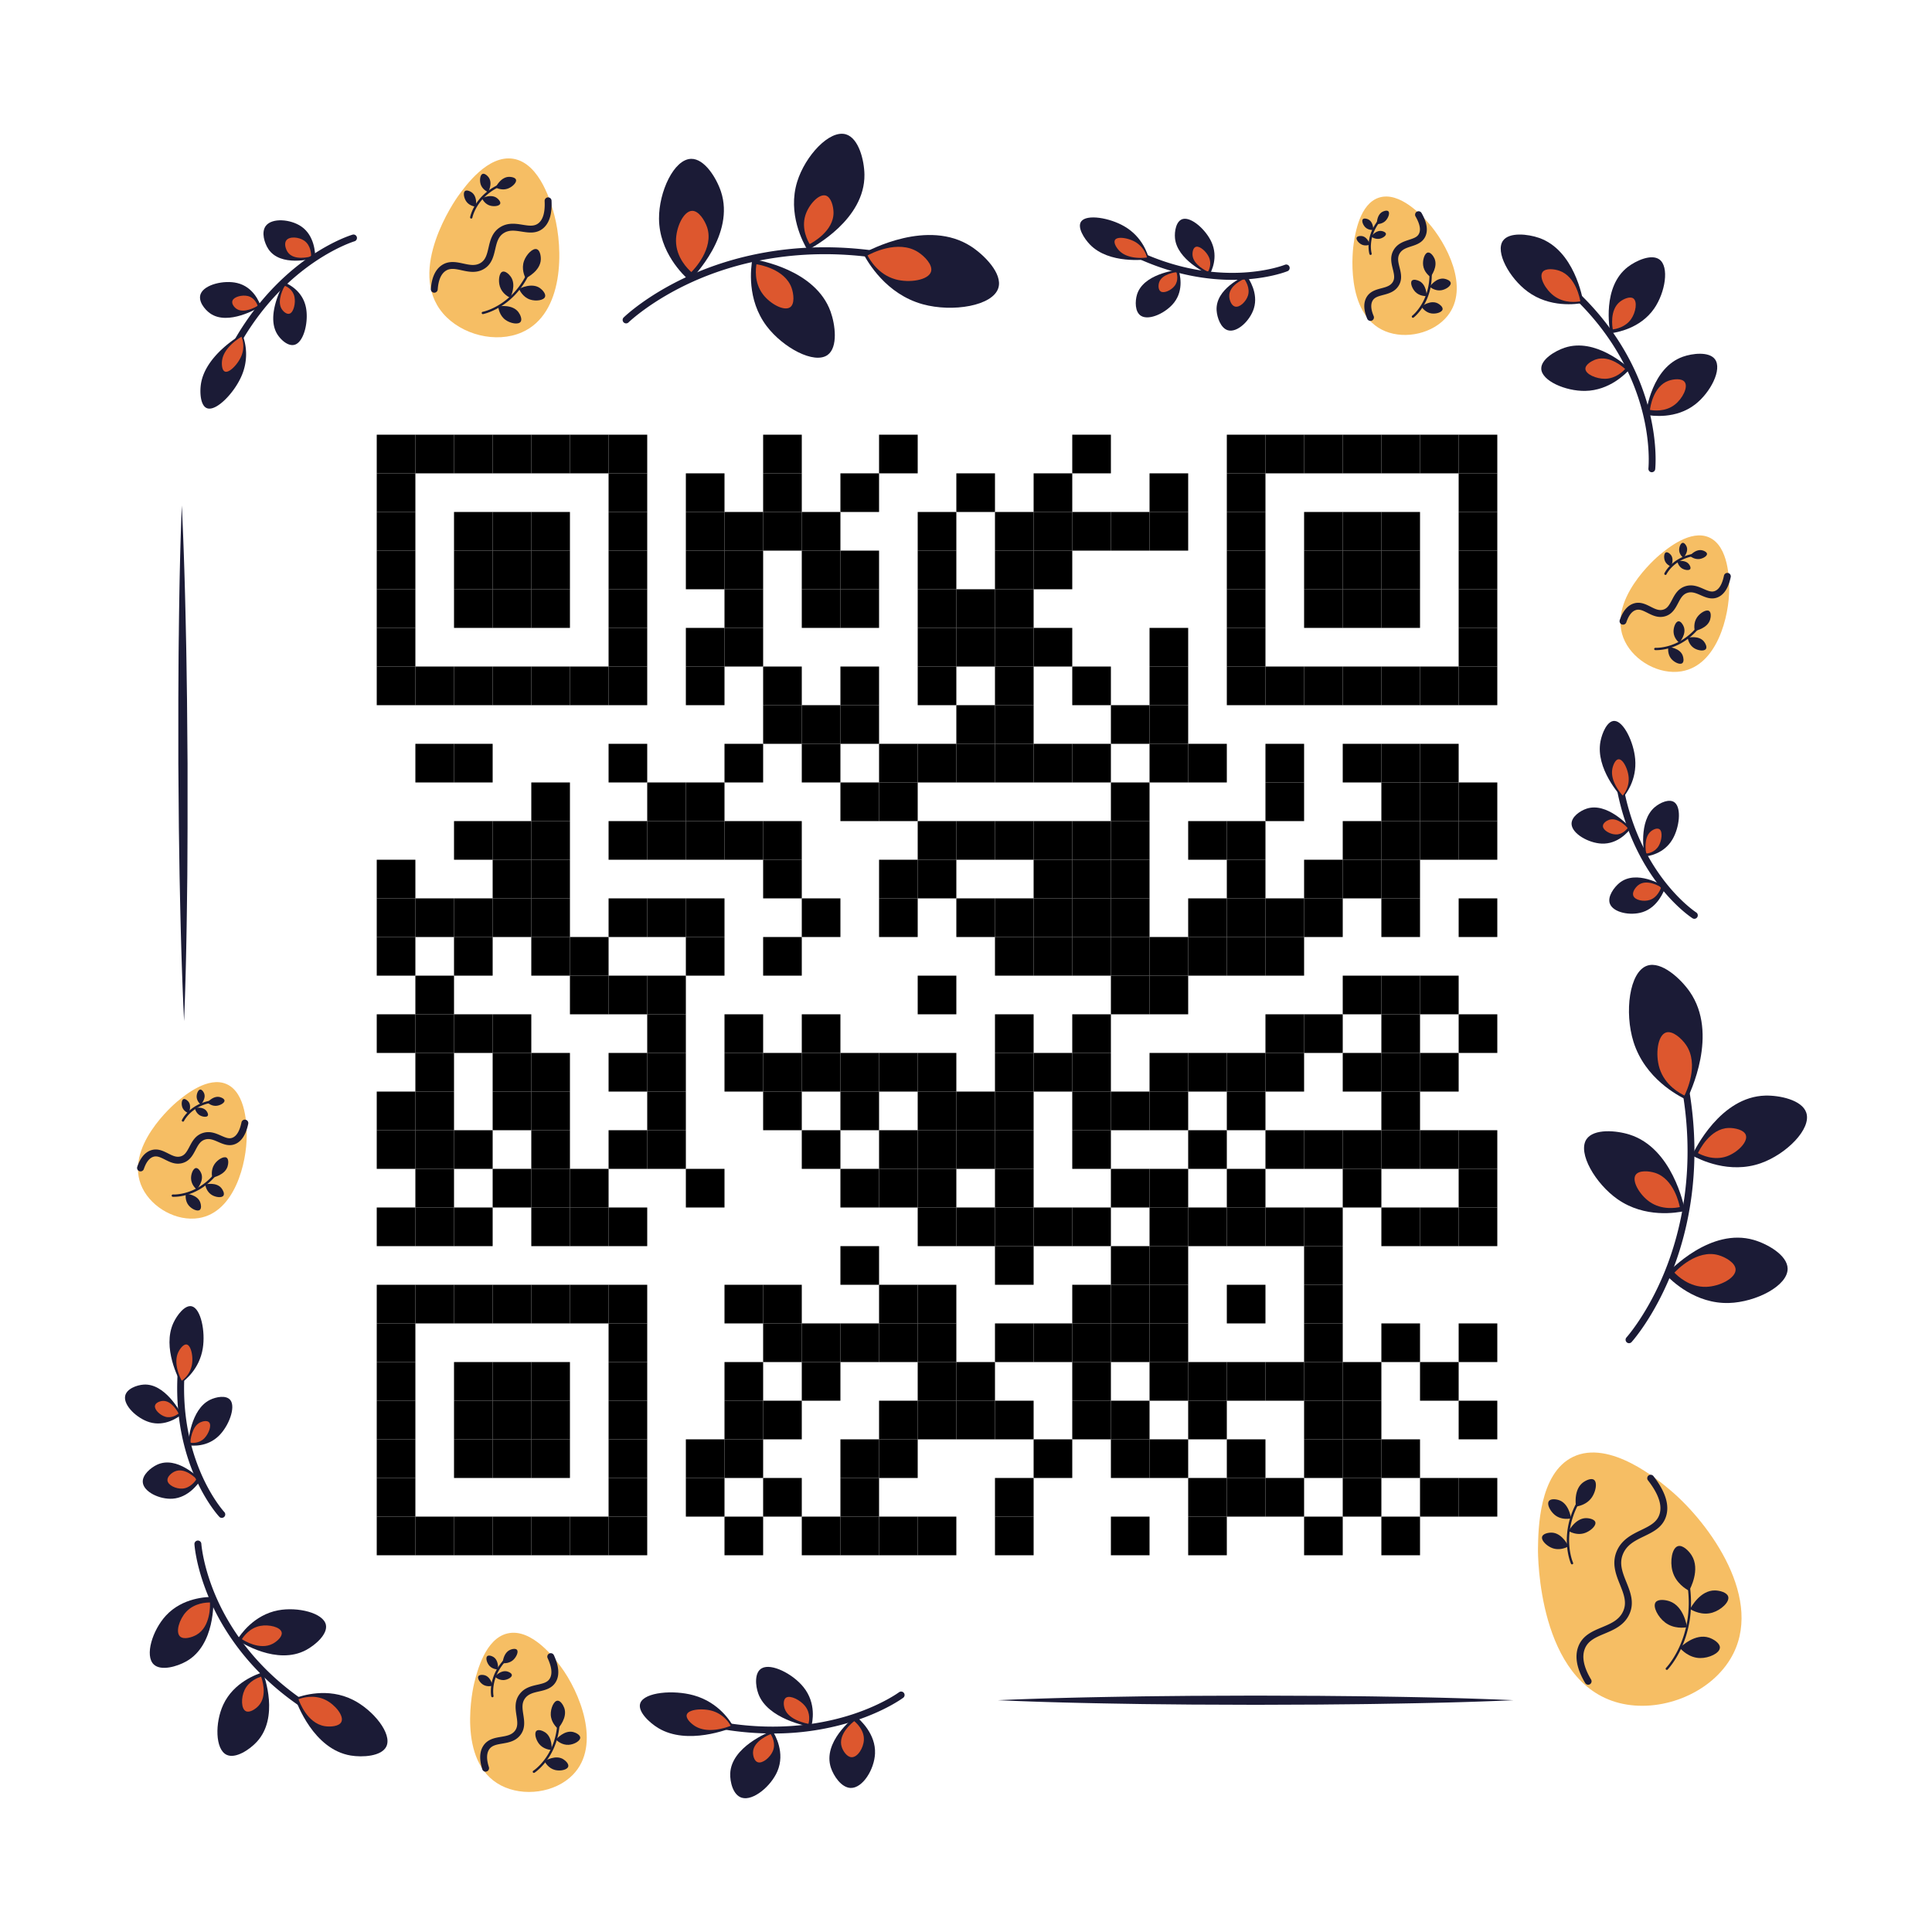 <svg viewBox="0 0 300 300" xmlns="http://www.w3.org/2000/svg" xmlns:xlink="http://www.w3.org/1999/xlink" style="width: 100%; height: 100%; background-color: rgb(255, 255, 255);"><svg xmlns="http://www.w3.org/2000/svg" viewBox="0 0 2000 2000" width="300" height="300" fill="none"><g transform=""><defs><style>.clse4-1{fill:#1b1b36}.clse4-2{fill:#dd572e}.clse4-3{fill:#f6be64}</style></defs><path class="clse4-1" d="M1749.16 1026.54c30.29 43.49.21 105.37-3.13 112-9.16-4.41-43-22-55-59.9-9.62-30.52-4.45-72.72 14.17-79 14.64-4.89 34.47 13.28 43.96 26.9ZM1687 1174.55c44 14 56.13 72.75 57.35 79.11-8.68 1.82-41.45 7.62-69.83-12.22-22.87-16-41.72-47.92-32.18-62.14 7.53-11.15 30.9-9.13 44.66-4.75Z"/><path class="clse4-2" d="M1713.23 1214.11c19.75 6.27 25.17 32.62 25.71 35.46-3.89.82-18.58 3.42-31.3-5.47-10.25-7.17-18.7-21.48-14.42-27.86 3.35-5 13.83-4.09 20.01-2.13Z"/><path class="clse4-1" d="M1827.49 1134.16c-46.47 1.15-73.08 56-75.87 61.94 8 4.31 38.48 19.54 71.15 8.05 26.34-9.27 52.78-35.51 47.06-52.38-4.48-13.23-27.78-17.97-42.34-17.61Z"/><path class="clse4-2" d="M1789.54 1167.67c-19.49.48-30.65 23.48-31.82 26 3.36 1.8 16.14 8.19 29.84 3.37 11-3.88 22.13-14.89 19.74-22-1.88-5.53-11.65-7.52-17.76-7.37Z"/><path class="clse4-1" d="M1815.54 1283.59c-44.63-13-86.63 31.16-91.09 36 6.31 6.54 30.74 30.3 65.36 29.26 27.91-.83 61.06-17.81 60.73-35.63-.26-13.97-21.02-25.56-35-29.63Z"/><path class="clse4-2" d="M1779.11 1299.37c-22.42-6.54-43.52 15.65-45.76 18.08 3.17 3.28 15.44 15.22 32.83 14.69 14-.41 30.67-8.94 30.51-17.89-.13-7.02-10.56-12.84-17.58-14.88Z"/><path class="clse4-1" d="M1686.4 1390.48a3.58 3.58 0 0 1-2.65-6c.21-.23 21.91-24.51 39.69-68.45 16.39-40.52 32.71-106.54 17.39-191a3.57 3.57 0 0 1 7-1.27c15.66 86.31-1.1 153.83-17.92 195.27-18.27 45-40 69.25-40.89 70.26a3.58 3.58 0 0 1-2.62 1.19Z"/><path class="clse4-2" d="M1745.23 1081.49c14.23 20.43.1 49.49-1.47 52.6-4.3-2.06-20.2-10.34-25.81-28.13-4.52-14.34-2.09-34.16 6.65-37.1 6.86-2.31 16.18 6.23 20.63 12.63Z"/><path class="clse4-1" d="M363.09 1817.32c-38.63-6.41-55.84-54.25-57.62-59.43 7-2.57 33.84-11.39 60 1.83 21.11 10.66 40.77 35.16 34.47 48.25-4.94 10.25-24.74 11.36-36.85 9.35ZM316.85 1708.1c-30.12 16.1-67.45-7.83-71.43-10.47 3.51-5.53 17.35-25.86 42.48-30.63 20.26-3.85 46.87 2.65 49.47 15 2.04 9.74-11.09 21.06-20.52 26.1Z"/><path class="clse4-2" d="M282.41 1701.55c-13.51 7.22-30.24-3.51-32-4.69 1.57-2.48 7.77-11.59 19-13.73 9.08-1.73 21 1.18 22.18 6.74.93 4.35-4.95 9.42-9.18 11.68Z"/><path class="clse4-1" d="M265.76 1803.24c23.37-25.17 8.09-67.54 6.37-72.09-6.4 2-30.19 10.28-41 33.49-8.69 18.71-8.45 46.23 3.43 51.91 9.35 4.45 23.87-5.42 31.2-13.31Z"/><path class="clse4-2" d="M267.61 1765.88c9.8-10.56 3.39-28.33 2.67-30.23-2.68.84-12.66 4.31-17.18 14-3.64 7.85-3.54 19.39 1.44 21.77 3.91 1.91 10-2.23 13.07-5.54Z"/><path class="clse4-1" d="M192.88 1719.83c29.91-16.9 28.2-61.9 28-66.75-6.71 0-31.89.63-49.2 19.47-13.95 15.2-22.07 41.49-12.48 50.51 7.47 7.07 24.31 2.07 33.68-3.23Z"/><path class="clse4-2" d="M203.33 1692.42c15-8.49 14.16-31.1 14-33.53-3.37 0-16 .31-24.71 9.78-7 7.63-11.09 20.84-6.27 25.37 3.81 3.55 12.27 1.04 16.98-1.62Z"/><path class="clse4-1" d="M313.81 1767.86a3.53 3.53 0 0 1-2-.61c-53.92-36.37-81.09-80.23-94.38-110.62-14.46-33-16.09-57.18-16.15-58.19a3.58 3.58 0 0 1 7.14-.45c0 .24 1.66 24.14 15.69 56.08 12.93 29.43 39.33 71.93 91.7 107.26a3.57 3.57 0 0 1-2 6.53Z"/><path class="clse4-2" d="M336.06 1786.9c-18.15-3-26.24-25.48-27.07-27.92 3.31-1.21 15.89-5.35 28.19.86 9.92 5 19.15 16.52 16.2 22.66-2.32 4.82-11.64 5.34-17.32 4.4Z"/><path class="clse4-1" d="M1005.1 255c-44.5-28.64-105.08 3.74-111.56 7.32 4.74 9 23.58 42.16 61.78 52.67 30.79 8.47 72.68 1.73 78.23-17.12C1037.9 283.1 1019 264 1005.1 255ZM859.83 322.61c-15.58-43.5-74.63-53.38-81-54.35-1.49 8.73-6.06 41.7 14.78 69.32 16.81 22.26 49.34 39.9 63.17 29.83 10.83-7.9 7.94-31.18 3.05-44.8Z"/><path class="clse4-2" d="M819.41 297.91c-7-19.5-33.46-23.93-36.32-24.36-.67 3.91-2.71 18.69 6.63 31.07 7.53 10 22.12 17.89 28.32 13.37 4.85-3.54 3.56-13.99 1.37-20.08Z"/><path class="clse4-1" d="M894.87 180.74c.59 46.48-53.1 75.13-58.93 78.14-4.6-7.83-20.92-37.73-10.68-70.81 8.25-26.66 33.43-54.06 50.47-49 13.35 4 18.95 27.1 19.14 41.67Z"/><path class="clse4-2" d="M862.87 219.92c.25 19.49-22.27 31.5-24.71 32.76-1.93-3.28-8.78-15.82-4.48-29.69 3.46-11.18 14-22.67 21.16-20.54 5.6 1.67 7.95 11.36 8.03 17.47Z"/><path class="clse4-1" d="M746.32 198.27c14.68 44.12-27.85 87.73-32.49 92.38-6.75-6.06-31.36-29.59-31.62-64.22-.21-27.92 15.49-61.68 33.26-62 13.93-.29 26.26 20.02 30.85 33.84Z"/><path class="clse4-2" d="M732 235.27c7.35 22.16-14 44.07-16.32 46.4-3.4-3-15.76-14.86-15.89-32.25-.1-14 7.78-31 16.71-31.16 6.95-.13 13.14 10.07 15.5 17.01Z"/><path class="clse4-1" d="M648.12 334.77a3.58 3.58 0 0 1-2.5-6.13c1-.95 24.33-23.56 68.53-43.5 40.7-18.36 107.4-37.63 194.06-25.21a3.57 3.57 0 1 1-1 7.07c-84.79-12.15-150 6.63-189.79 24.52-43.15 19.41-66.55 42-66.78 42.23a3.58 3.58 0 0 1-2.52 1.02Z"/><path class="clse4-2" d="M950.46 261c-20.91-13.45-49.36 1.76-52.4 3.44 2.22 4.22 11.07 19.8 29 24.74 14.47 4 34.14.81 36.75-8 2.05-7-6.81-16-13.35-20.18Z"/><path class="clse4-1" d="M1593.22 246.26c36.39 12.69 45.08 62 45.94 67.3-7.27 1.31-34.73 5.38-57.92-11.83-18.69-13.87-33.65-40.93-25.36-52.56 6.5-9.12 25.94-6.88 37.34-2.91ZM1619.78 359.94c31.91-10.56 64.1 18.9 67.53 22.12-4.33 4.77-21.16 22.17-46.33 22.6-20.3.34-45-10.42-45.47-22.87-.35-9.79 14.28-18.54 24.27-21.85Z"/><path class="clse4-2" d="M1652.09 372.06c14.3-4.73 28.73 8.47 30.27 9.92-1.94 2.14-9.48 9.94-20.77 10.13-9.1.15-20.18-4.67-20.38-10.26-.16-4.37 6.4-8.3 10.88-9.79Z"/><path class="clse4-1" d="M1685.27 276.22c-26.89 20.51-19.16 64.16-18.26 68.85 6.55-.87 31-4.91 45.34-25.61 11.56-16.7 15.93-43.43 5.36-50.93-8.28-5.88-24.02 1.27-32.44 7.69Z"/><path class="clse4-2" d="M1677.21 312.15c-11.27 8.6-8 26.91-7.65 28.87 2.74-.36 13-2.06 19-10.74 4.85-7 6.68-18.21 2.25-21.35-3.46-2.47-10.06.53-13.6 3.22Z"/><path class="clse4-1" d="M1742 369.32c-31.83 11.39-37.72 55.32-38.29 60.07 6.51 1.16 31 4.73 51-10.65 16.08-12.4 28.36-36.55 20.57-46.9-6.15-8.11-23.28-6.08-33.28-2.52Z"/><path class="clse4-2" d="M1727.26 394.16c-16 5.72-19 27.79-19.23 30.18 3.26.58 15.58 2.37 25.6-5.36 8.08-6.22 14.25-18.35 10.33-23.55-3.07-4.08-11.69-3.06-16.7-1.27Z"/><path class="clse4-1" d="M1710 488.85h-.39a3.57 3.57 0 0 1-3.16-3.94c0-.34 2.4-23.77-5.84-57-7.6-30.7-26.09-76.33-71-119.35a3.58 3.58 0 1 1 4.95-5.16c46.22 44.32 65.23 91.42 73 123.13 8.48 34.47 6 58.17 5.91 59.17a3.58 3.58 0 0 1-3.47 3.15Z"/><path class="clse4-2" d="M1614.35 280.3c17.09 6 21.17 29.11 21.58 31.61-3.42.62-16.32 2.53-27.21-5.56-8.78-6.51-15.8-19.22-11.91-24.69 3.05-4.28 12.19-3.23 17.54-1.36Z"/><path class="clse4-1" d="M1656.78 767.62c-5.19 27.86 20.13 55.63 22.89 58.58 3.24-3.81 15-18.61 13.06-40.53-1.56-17.67-12-39.1-21.49-39.38-7.46-.22-12.83 12.59-14.46 21.33ZM1712.93 835.62c-17 14.53-11.12 47.51-10.44 51.06 4.22-.45 20-2.71 28.85-17.79 7.15-12.15 9.45-32.06 2.46-38-5.49-4.68-15.54.18-20.87 4.73Z"/><path class="clse4-2" d="M1708.82 860.75c-7.62 6.52-5 21.3-4.68 22.89 1.89-.2 8.95-1.22 12.93-8 3.21-5.45 4.24-14.38 1.1-17-2.46-2.11-6.96.07-9.35 2.11Z"/><path class="clse4-1" d="M1642.43 837.13c21-7 43.4 17.66 45.78 20.35-2.74 3.58-13.44 16.57-30.24 15.81-13.55-.61-30.4-10.16-31.08-20-.53-7.7 8.96-13.99 15.54-16.16Z"/><path class="clse4-2" d="M1665.82 848.64c8.8-2.91 18.19 7.41 19.19 8.54-1.15 1.5-5.63 7-12.68 6.63-5.68-.26-12.74-4.26-13-8.39-.25-3.23 3.73-5.86 6.49-6.78Z"/><path class="clse4-1" d="M1676.44 914c17.44-14.12 44.68 2.37 47.6 4.2-1.56 4.47-7.92 21-23.59 26-12.63 4.1-30.69.52-34-8.93-2.53-7.33 4.55-16.82 9.99-21.27Z"/><path class="clse4-2" d="M1695.74 916.44c8.77-7.09 22.45 1.19 23.92 2.1-.79 2.25-4 10.54-11.85 13.09-6.35 2.06-15.42.26-17.07-4.48-1.28-3.73 2.26-8.49 5-10.71Z"/><path class="clse4-1" d="M1754 951.14a3.54 3.54 0 0 1-1.92-.56c-.61-.39-15.17-9.78-32.11-30.75-15.56-19.24-36.12-52.33-45.73-100.66a3.57 3.57 0 1 1 7-1.4c17.83 89.65 74.1 126.42 74.67 126.78a3.58 3.58 0 0 1-1.92 6.59Z"/><path class="clse4-2" d="M1669.08 796c-2.44 13.09 9.45 26.13 10.75 27.52a26.11 26.11 0 0 0 6.13-19c-.73-8.3-5.62-18.36-10.09-18.49-3.5-.18-6.03 5.84-6.79 9.97Z"/><path class="clse4-1" d="M179.5 1369.47c-11.86 25.74 5.88 58.86 7.84 62.4 4.08-2.9 19.09-14.37 22.59-36.09 2.82-17.52-2-40.84-11.18-43.44-7.18-2.04-15.53 9.06-19.25 17.13ZM217.28 1449.16c-20 9.92-22.42 43.33-22.64 46.94 4.21.6 20 2.27 32.34-10.18 9.91-10 17-28.77 11.69-36.26-4.17-5.86-15.11-3.61-21.39-.5Z"/><path class="clse4-2" d="M207.14 1472.51c-9 4.45-10.06 19.43-10.15 21 1.88.27 9 1 14.49-4.57 4.45-4.49 7.63-12.89 5.24-16.25-1.87-2.58-6.72-1.57-9.58-.18Z"/><path class="clse4-1" d="M148.56 1433.34c22-1.59 37.74 27.76 39.4 31-3.54 2.8-17.1 12.77-33.2 7.92-13-3.91-27-17.3-25.23-27 1.37-7.65 12.12-11.42 19.03-11.92Z"/><path class="clse4-2" d="M168.41 1450.24c9.24-.67 15.83 11.64 16.52 13-1.48 1.17-7.17 5.35-13.92 3.32-5.44-1.64-11.31-7.26-10.58-11.33.57-3.23 5.08-4.78 7.98-4.99Z"/><path class="clse4-1" d="M162.69 1516.23c20.37-9.41 42.74 13.25 45.12 15.73-2.61 4-12.82 18.4-29.25 19.49-13.25.87-29.89-7-30.75-17-.67-7.8 8.49-15.27 14.88-18.22Z"/><path class="clse4-2" d="M180.81 1523.3c10.24-4.73 21.48 6.65 22.67 7.9-1.31 2-6.44 9.24-14.69 9.79-6.66.44-15-3.53-15.45-8.54-.34-3.92 4.27-7.67 7.47-9.15Z"/><path class="clse4-1" d="M229.63 1571.32a3.55 3.55 0 0 1-2.6-1.13c-.5-.52-12.31-13.2-23.6-37.67-10.36-22.47-22.19-59.59-19.67-108.81a3.57 3.57 0 0 1 7.14.37c-4.68 91.28 40.87 140.72 41.33 141.21a3.58 3.58 0 0 1-2.6 6Z"/><path class="clse4-2" d="M184.48 1400c-5.57 12.09 2.76 27.65 3.68 29.31a26.11 26.11 0 0 0 10.61-17c1.32-8.23-1-19.18-5.25-20.41-3.37-.9-7.3 4.28-9.04 8.1Z"/><path class="clse4-1" d="M681.41 1788.87c30.13 18.2 73.45.9 78.09-1-3-5.43-15.09-25.55-41.4-32.88-21.22-5.9-50.67-3.17-55.15 7.78-3.52 8.55 9.05 20.4 18.46 26.1ZM785 1753.3c9.47 26.11 50.36 33.68 54.78 34.44 1.32-5.1 5.57-24.41-8.07-41.3-11-13.62-33.14-25-43.12-19.46-7.85 4.34-6.59 18.15-3.59 26.32Z"/><path class="clse4-2" d="M812.38 1769.06c4.25 11.7 22.58 15.1 24.56 15.44.59-2.29 2.5-10.94-3.62-18.52-4.93-6.1-14.86-11.2-19.33-8.72-3.5 1.94-2.94 8.13-1.61 11.8Z"/><path class="clse4-1" d="M755.93 1835.9c1.09-27.42 39.49-42.72 43.65-44.32 3 4.75 13.38 22.86 5.16 42.06-6.62 15.48-25.08 30.88-36.8 27.38-9.19-2.74-12.35-16.53-12.01-25.12Z"/><path class="clse4-2" d="M779.53 1813.75c.46-11.5 16.56-17.91 18.3-18.58 1.24 2 5.61 9.58 2.17 17.63-2.78 6.49-10.52 13-15.44 11.49-3.85-1.15-5.17-6.93-5.03-10.54Z"/><path class="clse4-1" d="M860.16 1830c-8.79-26.44 22.27-50.9 25.66-53.49 4.52 3.77 20.93 18.37 20 38.79-.76 16.47-12.81 35.91-25.22 35.58-9.74-.3-17.69-12.63-20.44-20.88Z"/><path class="clse4-2" d="M871.39 1808.58c-4.41-13.29 11.19-25.57 12.89-26.88 2.27 1.9 10.51 9.23 10 19.49-.38 8.27-6.43 18-12.67 17.87-4.85-.13-8.84-6.32-10.22-10.48Z"/><path class="clse4-1" d="M799.81 1794.5a312.81 312.81 0 0 1-50.74-4.22 3.57 3.57 0 1 1 1.17-7c58.59 9.64 104.56.55 132.81-8.78 30.63-10.11 47.63-22.68 47.8-22.8a3.58 3.58 0 0 1 4.29 5.72c-.72.53-17.88 13.27-49.51 23.76a273.08 273.08 0 0 1-85.82 13.32Z"/><path class="clse4-2" d="M719.74 1787c14.15 8.55 34.5.42 36.67-.48A32.38 32.38 0 0 0 737 1771c-10-2.78-23.8-1.49-25.91 3.65-1.68 4.07 4.21 9.63 8.65 12.35Z"/><path class="clse4-1" d="M1128.4 253.27c19.8 20.28 57.08 15.57 61.08 15-1.25-4.85-6.59-23-25.62-34-15.34-8.9-38.86-12.73-44.57-5.1-4.47 5.97 2.91 17.74 9.11 24.1ZM1216.34 246.5c2.09 22.27 32.44 36.45 35.73 37.94 2.06-3.71 9.29-17.9 2.07-33.83-5.83-12.85-20.78-26.19-29.68-23.9-6.97 1.8-8.78 12.82-8.12 19.79Z"/><path class="clse4-2" d="M1234.52 264.34c.94 10 14.54 16.33 16 17 .93-1.66 4.17-8 .93-15.17-2.61-5.75-9.31-11.73-13.3-10.71-3.15.81-3.93 5.75-3.63 8.88Z"/><path class="clse4-1" d="M1177 305c6.4-21.16 39.43-25.31 43-25.72 1.34 4.3 5.8 20.53-4.49 33.83-8.3 10.73-25.8 19-34.24 13.9-6.63-4.01-6.27-15.36-4.27-22.01Z"/><path class="clse4-2" d="M1199.86 292.53c2.68-8.88 16.53-10.62 18-10.79.56 1.81 2.43 8.61-1.88 14.19-3.48 4.5-10.82 8-14.36 5.83-2.74-1.68-2.62-6.45-1.76-9.23Z"/><path class="clse4-1" d="M1259.44 321.49c-1.5-22.4 27.66-35.18 30.83-36.51 2.76 3.85 12.6 18.55 7.73 34.28-3.92 12.69-17.25 25.4-26.86 22.64-7.54-2.17-11.24-13.4-11.7-20.41Z"/><path class="clse4-2" d="M1272.52 307.09c-.75-11.25 13.9-17.67 15.49-18.34 1.38 1.93 6.32 9.32 3.88 17.22-2 6.37-8.67 12.76-13.49 11.37-3.79-1.09-5.65-6.73-5.88-10.25Z"/><path class="clse4-1" d="M1276 289.7c-24.36 0-57.73-4.3-95.42-21a3.58 3.58 0 0 1 2.9-6.54c83.56 37 146 12.19 146.65 11.94a3.57 3.57 0 0 1 2.72 6.61c-.68.28-16.74 6.77-43.63 8.56-4.04.26-8.46.43-13.22.43Z"/><path class="clse4-2" d="M1158.67 259.54c9.3 9.52 26.81 7.31 28.69 7a26.14 26.14 0 0 0-12-16c-7.21-4.18-18.25-6-20.93-2.4-2.14 2.86 1.32 8.41 4.24 11.4Z"/><path class="clse4-1" d="M208 397.57c4.42-29.14 39-49.56 42.78-51.71a56.23 56.23 0 0 1-1 43.93c-7.6 17.11-25.27 35.45-34.8 33-7.42-1.85-8.35-16.09-6.98-25.22ZM287 345.9c-11.85-19.23 5.29-50.32 7.18-53.65 4 1.64 18.86 8.33 22.48 25.81 2.91 14.09-1.65 34.51-10.62 38.45-7.04 3.08-15.34-4.59-19.04-10.61Z"/><path class="clse4-2" d="M291.54 319.78c-5.31-8.62 2.37-22.55 3.22-24 1.81.74 8.46 3.74 10.08 11.57 1.3 6.32-.74 15.47-4.76 17.24-3.16 1.33-6.87-2.11-8.54-4.81Z"/><path class="clse4-1" d="M217.66 324.5c18.41 12.82 49.06-5.29 52.35-7.29-1.5-4.32-7.64-20.24-24.54-24.24-13.63-3.22-33.6 1.51-37.65 11.08-3.17 7.5 4.08 16.43 9.84 20.45Z"/><path class="clse4-2" d="M244.78 319.66c7.72 5.38 20.58-2.21 22-3.05-.62-1.81-3.2-8.49-10.29-10.17-5.71-1.35-14.08.64-15.78 4.65-1.38 3.15 1.66 6.91 4.07 8.57Z"/><path class="clse4-1" d="M277.75 257.74c12.44 18.94 45.09 10.26 48.6 9.27 0-4.88-.64-23.07-14.42-32.53-11.1-7.63-30.23-9.18-36.72-.72-5.08 6.63-1.35 18.04 2.54 23.98Z"/><path class="clse4-2" d="M297.71 260.8c6.24 9.51 22.64 5.15 24.41 4.66 0-2.46-.33-11.59-7.25-16.35-5.57-3.83-15.18-4.61-18.44-.36-2.55 3.33-.68 9.07 1.28 12.05Z"/><path class="clse4-1" d="M246.2 356.56a3.61 3.61 0 0 1-1.78-.48 3.57 3.57 0 0 1-1.31-4.88c26.07-45.2 57.74-72.2 79.72-86.9 23.92-16 41.5-21.19 42.24-21.41a3.58 3.58 0 0 1 2 6.87c-.87.25-69.39 21.15-117.76 105a3.56 3.56 0 0 1-3.11 1.8Z"/><path class="clse4-2" d="M229.93 372.89C232 359.2 248.27 349.61 250 348.6a26.41 26.41 0 0 1-.46 20.63c-3.57 8-11.87 16.65-16.35 15.52-3.47-.89-3.91-7.58-3.26-11.86Z"/><path class="clse4-3" d="M1729.24 1542.73c40.25 34 98.71 114 62 174.65-22.29 36.84-73.4 56.2-115.13 45.54-84.11-21.5-84.07-153.26-84-159.48.28-20.31 1-78.22 36.22-95.26 38.15-18.46 89.04 24.52 100.91 34.55Z"/><path class="clse4-1" d="M1751.12 1610c9.34 14.71-1.4 34.62-2.59 36.75-3-1.57-13.83-7.83-17.22-20.44-2.74-10.16-.45-24 5.75-25.75 4.86-1.45 11.13 4.8 14.06 9.44ZM1728.65 1657.73c14.28 5.2 17.43 24.68 17.74 26.78-2.88.48-13.73 1.93-22.77-5-7.29-5.57-13-16.33-9.71-20.87 2.61-3.53 10.26-2.54 14.74-.91ZM1775.35 1646.41c-15.28-.27-24.79 17.38-25.79 19.29 2.57 1.53 12.38 7 23.27 3.64 8.78-2.68 17.83-10.93 16.19-16.56-1.29-4.4-8.88-6.29-13.67-6.37ZM1769.35 1695.33c-14.48-4.89-28.9 9-30.43 10.56 2 2.24 9.68 10.38 21.07 10.52 9.18.12 20.3-5 20.44-10.86.11-4.55-6.54-8.68-11.08-10.22Z"/><path class="clse4-1" d="M1725.48 1728.67a1.16 1.16 0 0 1-.83-.34 1.19 1.19 0 0 1 0-1.69c.29-.3 29.74-30.92 22.35-84.43a1.19 1.19 0 0 1 1-1.34 1.18 1.18 0 0 1 1.34 1c7.56 54.73-22.71 86.13-23 86.44a1.2 1.2 0 0 1-.86.36ZM1638.6 1534.78c-9.67 7.44-7.36 23.11-7.09 24.8 2.32-.33 11-1.85 16.22-9.33 4.23-6 6-15.65 2.38-18.32-2.86-2.09-8.48.52-11.51 2.85ZM1642 1571.58c-10.64 0-17.38 12.07-18.08 13.38 1.77 1 8.56 4.55 16.17 2.17 6.13-1.92 12.49-7.62 11.38-11.41-.91-2.96-6.18-4.14-9.47-4.14ZM1613.94 1553c10.12 3.48 12.15 17.37 12.35 18.87-2.06.39-9.81 1.61-16.18-3.18-5.14-3.86-9.12-11.46-6.69-14.76 1.9-2.63 7.34-2.06 10.52-.93ZM1606.18 1586.59c10.7.24 16.85 12.86 17.49 14.22-1.84 1-8.85 4.52-16.37 1.89-6.07-2.12-12.17-8.15-10.86-12 1.03-3.09 6.39-4.19 9.74-4.11Z"/><path class="clse4-1" d="M1627.35 1619.42a1.18 1.18 0 0 1-1.08-.69c-.13-.28-12.61-28.34 5.54-62.69a1.19 1.19 0 0 1 2.11 1.11c-17.58 33.27-5.61 60.32-5.49 60.59a1.19 1.19 0 0 1-.58 1.58 1.27 1.27 0 0 1-.5.1ZM1644.06 1744a3.57 3.57 0 0 1-3.08-1.75c-8.68-14.54-11.09-27.22-7.14-37.7 4.37-11.57 14.62-15.88 24.53-20 9-3.76 17.41-7.31 21.63-16 4.55-9.36 1-18.06-3-28.14-4.16-10.34-8.87-22.06-3.23-34.95 5.19-11.87 15.72-17 25-21.49 8.89-4.31 16.57-8 19.2-16.58 2.87-9.29-1.16-21-12-34.95a3.57 3.57 0 1 1 5.64-4.39c12.32 15.85 16.75 29.79 13.16 41.45s-13.4 16.29-22.92 20.91c-9 4.35-17.45 8.46-21.58 17.91-4.44 10.15-.67 19.51 3.32 29.42 4.29 10.69 8.74 21.73 2.8 33.93-5.4 11.1-16 15.54-25.29 19.45s-17.33 7.28-20.61 16c-3.14 8.34-.92 18.94 6.59 31.52a3.58 3.58 0 0 1-1.23 4.9 3.62 3.62 0 0 1-1.79.46Z"/><path class="clse4-3" d="M1790.07 609.29c.1 28.16-12.21 79.63-49.59 85.7-22.71 3.68-48.28-10.41-58.39-31.08-20.37-41.67 33.26-87.27 35.82-89.39 8.36-6.92 32.19-26.65 51.3-18.23 20.71 9.12 20.79 44.71 20.86 53Z"/><path class="clse4-1" d="M1770.29 641.47c-2.75 8.9-14.57 11.42-15.85 11.67-.38-1.74-1.6-8.34 2.35-14.08 3.19-4.64 9.59-8.48 12.47-6.58 2.26 1.52 1.89 6.2 1.03 8.99ZM1743.07 648.86c2.83 7.61-4 15.64-4.75 16.49-1.19-1-5.54-4.91-5.86-11-.26-4.89 2.13-11 5.13-11.17 2.35-.18 4.6 3.3 5.48 5.68ZM1763.85 664c-5.18-6.31-15.66-4.07-16.78-3.82.27 1.58 1.45 7.45 6.57 10.73 4.13 2.65 10.62 3.47 12.34.86 1.35-2.1-.51-5.84-2.13-7.77ZM1741.86 678.44c-3-7.59-13.68-8.63-14.83-8.72-.22 1.58-.87 7.53 3 12.21 3.13 3.78 9.07 6.53 11.5 4.56 1.92-1.49 1.28-5.67.33-8.05Z"/><path class="clse4-1" d="M1714.92 673h-1.41a1.19 1.19 0 0 1-1.1-1.27 1.21 1.21 0 0 1 1.27-1.11c.23 0 22.62 1.36 41.64-19.94a1.19 1.19 0 1 1 1.78 1.58c-17.27 19.26-36.78 20.74-42.18 20.74ZM1761.93 569.66c-6.38-1.36-12 5-12.55 5.7a12.92 12.92 0 0 0 9.41 3.37c3.92-.36 8.46-3 8.28-5.37-.14-1.89-3.14-3.27-5.14-3.7ZM1748.12 583.77c-3.69-4.33-10.93-2.9-11.71-2.73a11.29 11.29 0 0 0 4.72 7.33c2.9 1.83 7.42 2.44 8.58.68.91-1.38-.44-3.93-1.59-5.28ZM1746 565.92c2.09 5.32-2.86 11-3.4 11.55-.87-.7-4-3.43-4.31-7.68-.2-3.43 1.51-7.67 3.7-7.83 1.7-.12 3.35 2.29 4.01 3.96ZM1729.62 574.4c3.61 4.44.61 11.31.27 12.05-1-.41-4.9-2-6.43-6-1.24-3.2-.9-7.77 1.14-8.58 1.59-.66 3.9 1.13 5.02 2.53Z"/><path class="clse4-1" d="M1724.08 595.16a1.17 1.17 0 0 1-.51-.11 1.19 1.19 0 0 1-.57-1.58c.28-.62 7.28-15.19 27.81-19.76a1.2 1.2 0 0 1 1.42.91 1.19 1.19 0 0 1-.91 1.42c-19.32 4.3-26.1 18.3-26.16 18.44a1.21 1.21 0 0 1-1.08.68ZM1680.15 646.64a3.6 3.6 0 0 1-3.39-4.73c3.08-9.07 7.75-14.79 13.89-17 6.89-2.47 12.77.5 18 3.12 4.53 2.3 8.44 4.28 12.82 3.15s6.45-4.59 9.35-10.13 6.23-11.86 14.1-14.24c7.21-2.17 13.24.48 18.55 2.82s8.52 3.59 12.07 2.06c4.24-1.82 7.31-7.13 9.1-15.77a3.57 3.57 0 1 1 7 1.45c-2.3 11.06-6.77 18.09-13.28 20.89s-12.53.22-17.77-2.09c-4.59-2-8.92-3.93-13.61-2.51-5 1.51-7.24 5.77-9.83 10.72-2.89 5.49-6.16 11.73-13.9 13.72-7 1.8-12.75-1.11-17.83-3.69s-8.51-4.13-12.32-2.77c-4 1.43-7.18 5.65-9.53 12.56a3.57 3.57 0 0 1-3.42 2.44Z"/><path class="clse4-3" d="M580.49 1725.25c19.13 25.71 42.66 81.15 12.53 112-18.29 18.73-51.23 23.11-74.46 11-46.82-24.37-28.55-102.38-27.64-106 3-12 11.46-46.16 34.64-51.37 25.12-5.71 49.29 26.79 54.93 34.37Z"/><path class="clse4-1" d="M584.14 1768.08c3.49 10-5.63 20.3-6.63 21.4-1.52-1.34-7.09-6.55-7.36-14.49-.21-6.39 3.05-14.24 7-14.45 3.05-.16 5.85 4.46 6.99 7.54ZM564.22 1793.25c7.73 5.06 6.9 17 6.79 18.31-1.76-.11-8.39-.76-12.79-6.1-3.54-4.31-5.46-11.47-2.85-13.7 2.04-1.76 6.43-.1 8.85 1.49ZM593.44 1793c-9-2.27-17.09 6.86-17.94 7.86 1.31 1.26 6.36 5.83 13.27 5.37 5.57-.37 12.07-4 11.87-7.56-.15-2.78-4.38-4.94-7.2-5.67ZM583.11 1821.15c-7.9-4.91-18.36 1.35-19.48 2 .87 1.6 4.29 7.49 11 9.15 5.41 1.34 12.71-.15 13.61-3.6.76-2.7-2.66-6.02-5.13-7.55Z"/><path class="clse4-1" d="M552.69 1835.3a1.19 1.19 0 0 1-.64-2.2c.22-.14 21.7-14.09 24.71-46.54a1.18 1.18 0 0 1 1.3-1.08 1.19 1.19 0 0 1 1.08 1.3c-3.13 33.67-25.59 48.19-25.82 48.33a1.11 1.11 0 0 1-.63.19ZM527.94 1708c-6.76 3.07-7.56 12.67-7.64 13.7 1.42.13 6.75.43 10.9-3.28 3.34-3 5.73-8.43 3.94-10.51-1.4-1.65-5.09-.91-7.2.09ZM524.83 1730.24c-6.3-1.47-12 4.74-12.56 5.42a12.79 12.79 0 0 0 9.27 3.52c3.9-.29 8.45-2.78 8.32-5.17-.1-1.88-3.06-3.31-5.03-3.77ZM510.82 1715.34c5.51 3.46 4.79 12 4.7 12.88-1.28-.06-6-.4-9.14-4.12-2.51-3-3.81-8-1.92-9.67 1.54-1.27 4.63-.18 6.36.91ZM501.57 1734.17c6.3 1.63 8.19 9.95 8.38 10.85-1.22.33-5.86 1.44-9.95-1.16-3.3-2.09-6.07-6.51-4.76-8.63 1.03-1.66 4.35-1.57 6.33-1.06Z"/><path class="clse4-1" d="M509.72 1757a1.19 1.19 0 0 1-1.17-1c-.15-.76-3.58-18.75 12.07-36.75a1.19 1.19 0 1 1 1.8 1.56c-14.89 17.12-11.57 34.54-11.53 34.71a1.2 1.2 0 0 1-.89 1.48ZM502.69 1834.05a3.58 3.58 0 0 1-3.41-2.49c-3.26-10.23-2.87-18.48 1.17-24.51 4.52-6.75 11.8-8 18.22-9.07 5.56-.94 10.8-1.83 14.17-6 3.6-4.42 2.77-9.78 1.82-16-1.07-7-2.29-14.87 3.19-22.19 5-6.72 12.23-8.35 18.59-9.78s10.45-2.53 12.77-6.5c2.74-4.69 2-11.78-2.31-21.06a3.57 3.57 0 1 1 6.49-3c5.31 11.53 6 20.83 2 27.65s-11.1 8.46-17.37 9.87c-5.65 1.28-11 2.48-14.44 7.09-3.68 4.92-2.83 10.44-1.85 16.83 1.06 6.88 2.27 14.68-3.33 21.57-5.07 6.23-12.22 7.44-18.52 8.51-5.73 1-10.67 1.8-13.48 6s-2.87 10.3-.3 18.36a3.57 3.57 0 0 1-2.31 4.49 3.49 3.49 0 0 1-1.1.23Z"/><path class="clse4-3" d="M255.4 1175.26c.09 28.16-12.21 79.63-49.6 85.7-22.7 3.68-48.28-10.41-58.38-31.08-20.37-41.67 33.26-87.27 35.82-89.39 8.35-6.92 32.19-26.65 51.29-18.23 20.72 9.12 20.84 44.74 20.87 53Z"/><path class="clse4-1" d="M235.61 1207.44c-2.75 8.9-14.57 11.42-15.85 11.67-.38-1.74-1.59-8.34 2.36-14.08 3.19-4.63 9.59-8.48 12.47-6.58 2.26 1.49 1.88 6.2 1.02 8.99ZM208.4 1214.83c2.83 7.61-4 15.64-4.76 16.49-1.19-1-5.53-4.91-5.85-11-.26-4.89 2.13-10.95 5.13-11.17 2.35-.15 4.6 3.3 5.48 5.68ZM229.17 1229.92c-5.18-6.31-15.65-4.07-16.77-3.82.26 1.58 1.45 7.45 6.57 10.73 4.13 2.65 10.62 3.47 12.34.86 1.35-2.05-.51-5.79-2.14-7.77ZM207.19 1244.41c-3-7.58-13.68-8.63-14.83-8.72-.23 1.58-.88 7.53 3 12.21 3.13 3.78 9.06 6.53 11.5 4.56 1.91-1.54 1.27-5.67.33-8.05Z"/><path class="clse4-1" d="M180.25 1238.92h-1.42a1.19 1.19 0 0 1 .18-2.38c.22 0 22.62 1.36 41.64-19.94a1.19 1.19 0 1 1 1.78 1.58c-17.27 19.31-36.78 20.74-42.18 20.74ZM227.26 1135.63c-6.38-1.36-12 5-12.55 5.7.94.83 4.55 3.83 9.41 3.37 3.92-.36 8.46-3 8.28-5.37-.14-1.89-3.15-3.27-5.14-3.7ZM213.44 1149.74c-3.68-4.33-10.92-2.89-11.7-2.73a11.25 11.25 0 0 0 4.72 7.33c2.9 1.83 7.42 2.45 8.58.68.9-1.38-.44-3.93-1.6-5.28ZM211.32 1131.89c2.09 5.32-2.86 10.95-3.4 11.55-.87-.7-4-3.43-4.31-7.68-.21-3.42 1.51-7.67 3.69-7.83 1.7-.12 3.36 2.29 4.02 3.96ZM195 1140.37c3.61 4.44.6 11.31.27 12.05-1-.41-4.9-2-6.44-6-1.23-3.2-.89-7.77 1.14-8.58 1.55-.66 3.85 1.16 5.03 2.53Z"/><path class="clse4-1" d="M189.4 1161.13a1.1 1.1 0 0 1-.5-.11 1.19 1.19 0 0 1-.58-1.58c.29-.62 7.29-15.19 27.81-19.76a1.23 1.23 0 0 1 1.43.91 1.2 1.2 0 0 1-.91 1.42c-19.33 4.3-26.1 18.3-26.17 18.44a1.19 1.19 0 0 1-1.08.68ZM145.47 1212.61a3.51 3.51 0 0 1-1.14-.2 3.57 3.57 0 0 1-2.24-4.53c3.08-9.07 7.75-14.79 13.88-17 6.9-2.47 12.78.5 18 3.12 4.53 2.3 8.45 4.28 12.83 3.15s6.44-4.59 9.35-10.13 6.23-11.86 14.09-14.23c7.22-2.18 13.24.47 18.55 2.81s8.52 3.59 12.07 2.06c4.25-1.82 7.31-7.13 9.11-15.77a3.57 3.57 0 1 1 7 1.45c-2.3 11.06-6.77 18.09-13.28 20.89s-12.53.22-17.78-2.09c-4.58-2-8.91-3.92-13.6-2.51-5 1.51-7.24 5.77-9.83 10.72-2.89 5.5-6.16 11.73-13.9 13.72-7 1.8-12.75-1.11-17.84-3.69s-8.5-4.13-12.31-2.77c-4 1.43-7.19 5.65-9.53 12.56a3.59 3.59 0 0 1-3.43 2.44Z"/><path class="clse4-3" d="M1478.28 230.27c18.79 21 43.84 67.58 20 97-14.51 17.86-43 24.34-64.27 15.63-42.93-17.57-33.21-87.29-32.71-90.58 1.64-10.72 6.32-41.31 26.18-47.73 21.52-7 45.25 19.5 50.8 25.68Z"/><path class="clse4-1" d="M1484.9 267.45c3.87 8.47-3.29 18.22-4.07 19.26-1.44-1-6.74-5.17-7.61-12.09-.7-5.57 1.53-12.7 4.94-13.2 2.68-.42 5.53 3.38 6.74 6.03ZM1469.5 291.07c7.17 3.81 7.4 14.34 7.41 15.48-1.55 0-7.4 0-11.68-4.31-3.45-3.49-5.7-9.6-3.6-11.76 1.65-1.69 5.62-.6 7.87.59ZM1495.05 288.52c-8.07-1.27-14.4 7.37-15.07 8.31 1.24 1 6 4.59 12 3.64 4.85-.77 10.24-4.47 9.79-7.57-.32-2.43-4.2-3.98-6.72-4.38ZM1488.27 314c-7.31-3.66-16 2.65-16.88 3.34.88 1.33 4.36 6.21 10.37 7.12 4.85.74 11.11-1.15 11.62-4.24.4-2.45-2.83-5.11-5.11-6.22Z"/><path class="clse4-1" d="M1462.69 328.94a1.19 1.19 0 0 1-.73-2.14c.18-.13 17.8-14 17.83-42.59A1.19 1.19 0 0 1 1481 283a1.19 1.19 0 0 1 1.19 1.19c0 29.79-18 43.9-18.76 44.48a1.15 1.15 0 0 1-.74.27ZM1430.9 219.39c-5.66 3.22-5.6 11.69-5.58 12.6 1.25 0 6-.17 9.27-3.75 2.69-2.88 4.35-7.83 2.61-9.51-1.36-1.32-4.52-.35-6.3.66ZM1430 239.11c-5.63-.78-10.08 5.1-10.55 5.75a11.24 11.24 0 0 0 8.39 2.33c3.39-.56 7.17-3.11 6.86-5.19-.27-1.64-2.97-2.65-4.7-2.89ZM1416.51 227.19c5.1 2.59 5.15 10.08 5.15 10.89-1.12.06-5.31.14-8.33-2.87-2.43-2.42-4-6.73-2.45-8.3 1.2-1.24 4.03-.53 5.63.28ZM1409.93 244.41c5.65.92 8 8.05 8.21 8.82-1 .39-5 1.74-8.8-.21-3.06-1.57-5.84-5.21-4.86-7.17.77-1.54 3.68-1.72 5.45-1.44Z"/><path class="clse4-1" d="M1418.8 263.91a1.21 1.21 0 0 1-1.14-.85c-.19-.65-4.66-16.19 7.63-33.25a1.19 1.19 0 0 1 1.94 1.39c-11.58 16.07-7.33 31-7.28 31.18a1.2 1.2 0 0 1-.8 1.48 1.41 1.41 0 0 1-.35.05ZM1418.65 332.17a3.56 3.56 0 0 1-3.29-2.19c-3.74-8.82-4-16.2-.93-21.92 3.5-6.43 9.87-8.12 15.48-9.61 4.91-1.3 9.15-2.43 11.67-6.18s1.76-7.72.25-13.78-3.24-13 1.06-20c3.94-6.42 10.2-8.45 15.72-10.24s8.75-3 10.39-6.48c2-4.19.71-10.19-3.7-17.84a3.58 3.58 0 0 1 6.2-3.57c5.64 9.79 7 18 4 24.44s-9.21 8.49-14.66 10.25c-4.77 1.55-9.27 3-11.83 7.18-2.73 4.45-1.56 9.12-.21 14.54 1.5 6 3.2 12.86-1.25 19.49-4 6-10.27 7.65-15.77 9.11s-9.11 2.57-11 6.12c-2 3.71-1.6 9 1.24 15.72a3.57 3.57 0 0 1-1.9 4.68 3.61 3.61 0 0 1-1.47.28Z"/><path class="clse4-3" d="M573.88 222.81C583 257.38 584.33 324.57 540.33 344c-26.73 11.79-62.66 2.64-81.69-19.53-38.36-44.69 13-117.87 15.44-121.3 8.06-11.17 31-43 57.21-38.81 28.37 4.57 39.9 48.26 42.59 58.45Z"/><path class="clse4-1" d="M559.85 268.68c-.53 11.81-14.25 18.69-15.74 19.41-1-2-4.63-9.74-1.61-18.06 2.44-6.71 9.08-13.49 13.22-12.07 3.28 1.11 4.28 7.04 4.13 10.72ZM528.77 286.46c5.91 8.45.08 20.5-.57 21.79-1.78-.85-8.37-4.27-10.71-11.63-1.88-5.94-.89-14.15 2.73-15.37 2.84-.96 6.7 2.57 8.55 5.21ZM559.13 298.36c-8.39-6.1-20.54 0-21.84.68.83 1.85 4.16 8.68 11.51 11.08 5.92 1.93 14.16.87 15.44-2.9 1-2.95-2.49-6.95-5.11-8.86ZM536.74 323.2c-6.14-8.36-19.57-6.23-21-6 .23 2 1.33 9.54 7.6 14 5.06 3.64 13.23 5.13 15.59 1.93 1.84-2.44-.27-7.31-2.19-9.93Z"/><path class="clse4-1" d="M499.86 325.17a1.19 1.19 0 0 1-.22-2.36c.28-.05 28.39-5.58 45-38a1.2 1.2 0 0 1 2.13 1.09c-17.2 33.51-46.43 39.2-46.72 39.25a.75.75 0 0 1-.19.02ZM526.62 183.1c-8.26.37-13.08 10-13.59 11 1.42.72 6.81 3.24 12.64 1.13 4.7-1.7 9.45-6.34 8.46-9.25-.78-2.25-4.91-2.98-7.51-2.88ZM514.16 204.85c-5.91-4.13-14.35-.06-15.25.4.59 1.24 3 5.86 8.14 7.5 4.15 1.32 9.9.63 10.76-1.91.67-1.98-1.81-4.69-3.65-5.99ZM505.84 183.6c4.27 5.87 0 14.38-.48 15.29-1.29-.58-6.08-2.92-7.75-8.06-1.35-4.15-.6-9.92 2-10.81 2.1-.7 4.9 1.74 6.23 3.58ZM488.44 199.26c5.85 4.3 4.36 13.7 4.18 14.71-1.41-.16-6.67-.93-9.83-5.33-2.54-3.54-3.58-9.26-1.34-10.91 1.75-1.29 5.16.18 6.99 1.53Z"/><path class="clse4-1" d="M487.88 226.27a.75.75 0 0 1-.21 0 1.19 1.19 0 0 1-1-1.38c.15-.85 4.07-20.84 27.69-32.94a1.19 1.19 0 0 1 1.09 2.12c-22.59 11.57-26.4 31-26.44 31.25a1.18 1.18 0 0 1-1.13.95ZM449.59 303h-.26a3.59 3.59 0 0 1-3.31-3.83c.87-11.83 4.64-20.1 11.22-24.59 7.33-5 15.29-3.28 22.32-1.76 6.22 1.35 12.09 2.63 17.44-.33 5.72-3.18 7.11-9.15 8.72-16.06 1.76-7.58 3.77-16.18 12.33-21.4 7.87-4.79 15.93-3.49 23-2.35 6.36 1 11.84 1.91 16.24-1.51 4.9-3.8 7.09-11.57 6.52-23.1a3.57 3.57 0 1 1 7.14-.36c.69 14-2.42 23.79-9.27 29.11s-14.78 4-21.76 2.92c-6.47-1-12.57-2-18.19 1.4-6 3.65-7.43 9.8-9.09 16.91-1.74 7.49-3.72 16-12.22 20.69-7.69 4.27-15.52 2.57-22.42 1.07-6.43-1.4-12-2.6-16.77.67s-7.42 9.67-8.12 19.21a3.57 3.57 0 0 1-3.52 3.31ZM188.2 523.25c2.17 44.48 3.4 89 4.3 133.44.53 22.24.73 44.48 1.09 66.72l.56 66.72v66.73l-.15 33.36-.1 16.68-.21 16.69c-.5 44.48-1.34 89-3.12 133.46-2.18-44.47-3.42-88.95-4.32-133.43l-.35-16.68-.25-16.68-.49-33.36-.55-66.73v-66.72c.16-22.24.16-44.49.5-66.73.48-44.49 1.31-88.97 3.09-133.47ZM1566.78 1760.05c-44.48 2-89 3-133.45 3.7-22.24.44-44.48.54-66.72.8l-66.73.26-66.72-.25-33.37-.34-16.68-.17-16.68-.28c-44.48-.7-89-1.74-133.45-3.72 44.48-2 89-3 133.45-3.72l16.68-.28 16.68-.18 33.37-.33 66.72-.25 66.73.26c22.24.26 44.48.35 66.72.79 44.49.66 88.97 1.74 133.45 3.71Z"/><g transform="translate(370, 430)scale(4)" fill="none"><svg width="300" height="300"><style>.background-color{ fill: transparent; }.dot-color{ fill: #000000; }.corners-square-color-0-0{ fill: #000000; }.corners-dot-color-0-0{ fill: #000000; }.corners-square-color-1-0{ fill: #000000; }.corners-dot-color-1-0{ fill: #000000; }.corners-square-color-0-1{ fill: #000000; }.corners-dot-color-0-1{ fill: #000000; }</style><defs/><g class="dot-color"><rect x="5" y="115" width="10" height="10" transform="rotate(0,10,120)"/><rect x="5" y="125" width="10" height="10" transform="rotate(0,10,130)"/><rect x="5" y="135" width="10" height="10" transform="rotate(0,10,140)"/><rect x="5" y="155" width="10" height="10" transform="rotate(0,10,160)"/><rect x="5" y="175" width="10" height="10" transform="rotate(0,10,180)"/><rect x="5" y="185" width="10" height="10" transform="rotate(0,10,190)"/><rect x="5" y="205" width="10" height="10" transform="rotate(0,10,210)"/><rect x="15" y="85" width="10" height="10" transform="rotate(0,20,90)"/><rect x="15" y="125" width="10" height="10" transform="rotate(0,20,130)"/><rect x="15" y="145" width="10" height="10" transform="rotate(0,20,150)"/><rect x="15" y="155" width="10" height="10" transform="rotate(0,20,160)"/><rect x="15" y="165" width="10" height="10" transform="rotate(0,20,170)"/><rect x="15" y="175" width="10" height="10" transform="rotate(0,20,180)"/><rect x="15" y="185" width="10" height="10" transform="rotate(0,20,190)"/><rect x="15" y="195" width="10" height="10" transform="rotate(0,20,200)"/><rect x="15" y="205" width="10" height="10" transform="rotate(0,20,210)"/><rect x="25" y="85" width="10" height="10" transform="rotate(0,30,90)"/><rect x="25" y="105" width="10" height="10" transform="rotate(0,30,110)"/><rect x="25" y="125" width="10" height="10" transform="rotate(0,30,130)"/><rect x="25" y="135" width="10" height="10" transform="rotate(0,30,140)"/><rect x="25" y="155" width="10" height="10" transform="rotate(0,30,160)"/><rect x="25" y="185" width="10" height="10" transform="rotate(0,30,190)"/><rect x="25" y="205" width="10" height="10" transform="rotate(0,30,210)"/><rect x="35" y="105" width="10" height="10" transform="rotate(0,40,110)"/><rect x="35" y="115" width="10" height="10" transform="rotate(0,40,120)"/><rect x="35" y="125" width="10" height="10" transform="rotate(0,40,130)"/><rect x="35" y="155" width="10" height="10" transform="rotate(0,40,160)"/><rect x="35" y="165" width="10" height="10" transform="rotate(0,40,170)"/><rect x="35" y="175" width="10" height="10" transform="rotate(0,40,180)"/><rect x="35" y="195" width="10" height="10" transform="rotate(0,40,200)"/><rect x="45" y="95" width="10" height="10" transform="rotate(0,50,100)"/><rect x="45" y="105" width="10" height="10" transform="rotate(0,50,110)"/><rect x="45" y="115" width="10" height="10" transform="rotate(0,50,120)"/><rect x="45" y="125" width="10" height="10" transform="rotate(0,50,130)"/><rect x="45" y="135" width="10" height="10" transform="rotate(0,50,140)"/><rect x="45" y="165" width="10" height="10" transform="rotate(0,50,170)"/><rect x="45" y="175" width="10" height="10" transform="rotate(0,50,180)"/><rect x="45" y="185" width="10" height="10" transform="rotate(0,50,190)"/><rect x="45" y="195" width="10" height="10" transform="rotate(0,50,200)"/><rect x="45" y="205" width="10" height="10" transform="rotate(0,50,210)"/><rect x="55" y="135" width="10" height="10" transform="rotate(0,60,140)"/><rect x="55" y="145" width="10" height="10" transform="rotate(0,60,150)"/><rect x="55" y="195" width="10" height="10" transform="rotate(0,60,200)"/><rect x="55" y="205" width="10" height="10" transform="rotate(0,60,210)"/><rect x="65" y="85" width="10" height="10" transform="rotate(0,70,90)"/><rect x="65" y="105" width="10" height="10" transform="rotate(0,70,110)"/><rect x="65" y="125" width="10" height="10" transform="rotate(0,70,130)"/><rect x="65" y="145" width="10" height="10" transform="rotate(0,70,150)"/><rect x="65" y="165" width="10" height="10" transform="rotate(0,70,170)"/><rect x="65" y="185" width="10" height="10" transform="rotate(0,70,190)"/><rect x="65" y="205" width="10" height="10" transform="rotate(0,70,210)"/><rect x="75" y="95" width="10" height="10" transform="rotate(0,80,100)"/><rect x="75" y="105" width="10" height="10" transform="rotate(0,80,110)"/><rect x="75" y="125" width="10" height="10" transform="rotate(0,80,130)"/><rect x="75" y="145" width="10" height="10" transform="rotate(0,80,150)"/><rect x="75" y="155" width="10" height="10" transform="rotate(0,80,160)"/><rect x="75" y="165" width="10" height="10" transform="rotate(0,80,170)"/><rect x="75" y="175" width="10" height="10" transform="rotate(0,80,180)"/><rect x="75" y="185" width="10" height="10" transform="rotate(0,80,190)"/><rect x="85" y="15" width="10" height="10" transform="rotate(0,90,20)"/><rect x="85" y="25" width="10" height="10" transform="rotate(0,90,30)"/><rect x="85" y="35" width="10" height="10" transform="rotate(0,90,40)"/><rect x="85" y="55" width="10" height="10" transform="rotate(0,90,60)"/><rect x="85" y="65" width="10" height="10" transform="rotate(0,90,70)"/><rect x="85" y="95" width="10" height="10" transform="rotate(0,90,100)"/><rect x="85" y="105" width="10" height="10" transform="rotate(0,90,110)"/><rect x="85" y="125" width="10" height="10" transform="rotate(0,90,130)"/><rect x="85" y="135" width="10" height="10" transform="rotate(0,90,140)"/><rect x="85" y="195" width="10" height="10" transform="rotate(0,90,200)"/><rect x="85" y="265" width="10" height="10" transform="rotate(0,90,270)"/><rect x="85" y="275" width="10" height="10" transform="rotate(0,90,280)"/><rect x="95" y="25" width="10" height="10" transform="rotate(0,100,30)"/><rect x="95" y="35" width="10" height="10" transform="rotate(0,100,40)"/><rect x="95" y="45" width="10" height="10" transform="rotate(0,100,50)"/><rect x="95" y="55" width="10" height="10" transform="rotate(0,100,60)"/><rect x="95" y="85" width="10" height="10" transform="rotate(0,100,90)"/><rect x="95" y="105" width="10" height="10" transform="rotate(0,100,110)"/><rect x="95" y="155" width="10" height="10" transform="rotate(0,100,160)"/><rect x="95" y="165" width="10" height="10" transform="rotate(0,100,170)"/><rect x="95" y="225" width="10" height="10" transform="rotate(0,100,230)"/><rect x="95" y="245" width="10" height="10" transform="rotate(0,100,250)"/><rect x="95" y="255" width="10" height="10" transform="rotate(0,100,260)"/><rect x="95" y="265" width="10" height="10" transform="rotate(0,100,270)"/><rect x="95" y="285" width="10" height="10" transform="rotate(0,100,290)"/><rect x="105" y="5" width="10" height="10" transform="rotate(0,110,10)"/><rect x="105" y="15" width="10" height="10" transform="rotate(0,110,20)"/><rect x="105" y="25" width="10" height="10" transform="rotate(0,110,30)"/><rect x="105" y="65" width="10" height="10" transform="rotate(0,110,70)"/><rect x="105" y="75" width="10" height="10" transform="rotate(0,110,80)"/><rect x="105" y="105" width="10" height="10" transform="rotate(0,110,110)"/><rect x="105" y="115" width="10" height="10" transform="rotate(0,110,120)"/><rect x="105" y="135" width="10" height="10" transform="rotate(0,110,140)"/><rect x="105" y="165" width="10" height="10" transform="rotate(0,110,170)"/><rect x="105" y="175" width="10" height="10" transform="rotate(0,110,180)"/><rect x="105" y="225" width="10" height="10" transform="rotate(0,110,230)"/><rect x="105" y="235" width="10" height="10" transform="rotate(0,110,240)"/><rect x="105" y="255" width="10" height="10" transform="rotate(0,110,260)"/><rect x="105" y="275" width="10" height="10" transform="rotate(0,110,280)"/><rect x="115" y="25" width="10" height="10" transform="rotate(0,120,30)"/><rect x="115" y="35" width="10" height="10" transform="rotate(0,120,40)"/><rect x="115" y="45" width="10" height="10" transform="rotate(0,120,50)"/><rect x="115" y="75" width="10" height="10" transform="rotate(0,120,80)"/><rect x="115" y="85" width="10" height="10" transform="rotate(0,120,90)"/><rect x="115" y="125" width="10" height="10" transform="rotate(0,120,130)"/><rect x="115" y="155" width="10" height="10" transform="rotate(0,120,160)"/><rect x="115" y="165" width="10" height="10" transform="rotate(0,120,170)"/><rect x="115" y="185" width="10" height="10" transform="rotate(0,120,190)"/><rect x="115" y="235" width="10" height="10" transform="rotate(0,120,240)"/><rect x="115" y="245" width="10" height="10" transform="rotate(0,120,250)"/><rect x="115" y="285" width="10" height="10" transform="rotate(0,120,290)"/><rect x="125" y="15" width="10" height="10" transform="rotate(0,130,20)"/><rect x="125" y="35" width="10" height="10" transform="rotate(0,130,40)"/><rect x="125" y="45" width="10" height="10" transform="rotate(0,130,50)"/><rect x="125" y="65" width="10" height="10" transform="rotate(0,130,70)"/><rect x="125" y="75" width="10" height="10" transform="rotate(0,130,80)"/><rect x="125" y="95" width="10" height="10" transform="rotate(0,130,100)"/><rect x="125" y="165" width="10" height="10" transform="rotate(0,130,170)"/><rect x="125" y="175" width="10" height="10" transform="rotate(0,130,180)"/><rect x="125" y="195" width="10" height="10" transform="rotate(0,130,200)"/><rect x="125" y="215" width="10" height="10" transform="rotate(0,130,220)"/><rect x="125" y="235" width="10" height="10" transform="rotate(0,130,240)"/><rect x="125" y="265" width="10" height="10" transform="rotate(0,130,270)"/><rect x="125" y="275" width="10" height="10" transform="rotate(0,130,280)"/><rect x="125" y="285" width="10" height="10" transform="rotate(0,130,290)"/><rect x="135" y="5" width="10" height="10" transform="rotate(0,140,10)"/><rect x="135" y="85" width="10" height="10" transform="rotate(0,140,90)"/><rect x="135" y="95" width="10" height="10" transform="rotate(0,140,100)"/><rect x="135" y="115" width="10" height="10" transform="rotate(0,140,120)"/><rect x="135" y="125" width="10" height="10" transform="rotate(0,140,130)"/><rect x="135" y="165" width="10" height="10" transform="rotate(0,140,170)"/><rect x="135" y="185" width="10" height="10" transform="rotate(0,140,190)"/><rect x="135" y="195" width="10" height="10" transform="rotate(0,140,200)"/><rect x="135" y="225" width="10" height="10" transform="rotate(0,140,230)"/><rect x="135" y="235" width="10" height="10" transform="rotate(0,140,240)"/><rect x="135" y="255" width="10" height="10" transform="rotate(0,140,260)"/><rect x="135" y="265" width="10" height="10" transform="rotate(0,140,270)"/><rect x="135" y="285" width="10" height="10" transform="rotate(0,140,290)"/><rect x="145" y="25" width="10" height="10" transform="rotate(0,150,30)"/><rect x="145" y="35" width="10" height="10" transform="rotate(0,150,40)"/><rect x="145" y="45" width="10" height="10" transform="rotate(0,150,50)"/><rect x="145" y="55" width="10" height="10" transform="rotate(0,150,60)"/><rect x="145" y="65" width="10" height="10" transform="rotate(0,150,70)"/><rect x="145" y="85" width="10" height="10" transform="rotate(0,150,90)"/><rect x="145" y="105" width="10" height="10" transform="rotate(0,150,110)"/><rect x="145" y="115" width="10" height="10" transform="rotate(0,150,120)"/><rect x="145" y="145" width="10" height="10" transform="rotate(0,150,150)"/><rect x="145" y="165" width="10" height="10" transform="rotate(0,150,170)"/><rect x="145" y="175" width="10" height="10" transform="rotate(0,150,180)"/><rect x="145" y="185" width="10" height="10" transform="rotate(0,150,190)"/><rect x="145" y="195" width="10" height="10" transform="rotate(0,150,200)"/><rect x="145" y="205" width="10" height="10" transform="rotate(0,150,210)"/><rect x="145" y="225" width="10" height="10" transform="rotate(0,150,230)"/><rect x="145" y="235" width="10" height="10" transform="rotate(0,150,240)"/><rect x="145" y="245" width="10" height="10" transform="rotate(0,150,250)"/><rect x="145" y="255" width="10" height="10" transform="rotate(0,150,260)"/><rect x="145" y="285" width="10" height="10" transform="rotate(0,150,290)"/><rect x="155" y="15" width="10" height="10" transform="rotate(0,160,20)"/><rect x="155" y="45" width="10" height="10" transform="rotate(0,160,50)"/><rect x="155" y="55" width="10" height="10" transform="rotate(0,160,60)"/><rect x="155" y="75" width="10" height="10" transform="rotate(0,160,80)"/><rect x="155" y="85" width="10" height="10" transform="rotate(0,160,90)"/><rect x="155" y="105" width="10" height="10" transform="rotate(0,160,110)"/><rect x="155" y="125" width="10" height="10" transform="rotate(0,160,130)"/><rect x="155" y="175" width="10" height="10" transform="rotate(0,160,180)"/><rect x="155" y="185" width="10" height="10" transform="rotate(0,160,190)"/><rect x="155" y="205" width="10" height="10" transform="rotate(0,160,210)"/><rect x="155" y="245" width="10" height="10" transform="rotate(0,160,250)"/><rect x="155" y="255" width="10" height="10" transform="rotate(0,160,260)"/><rect x="165" y="25" width="10" height="10" transform="rotate(0,170,30)"/><rect x="165" y="35" width="10" height="10" transform="rotate(0,170,40)"/><rect x="165" y="45" width="10" height="10" transform="rotate(0,170,50)"/><rect x="165" y="55" width="10" height="10" transform="rotate(0,170,60)"/><rect x="165" y="65" width="10" height="10" transform="rotate(0,170,70)"/><rect x="165" y="75" width="10" height="10" transform="rotate(0,170,80)"/><rect x="165" y="85" width="10" height="10" transform="rotate(0,170,90)"/><rect x="165" y="105" width="10" height="10" transform="rotate(0,170,110)"/><rect x="165" y="125" width="10" height="10" transform="rotate(0,170,130)"/><rect x="165" y="135" width="10" height="10" transform="rotate(0,170,140)"/><rect x="165" y="155" width="10" height="10" transform="rotate(0,170,160)"/><rect x="165" y="165" width="10" height="10" transform="rotate(0,170,170)"/><rect x="165" y="175" width="10" height="10" transform="rotate(0,170,180)"/><rect x="165" y="185" width="10" height="10" transform="rotate(0,170,190)"/><rect x="165" y="195" width="10" height="10" transform="rotate(0,170,200)"/><rect x="165" y="205" width="10" height="10" transform="rotate(0,170,210)"/><rect x="165" y="215" width="10" height="10" transform="rotate(0,170,220)"/><rect x="165" y="235" width="10" height="10" transform="rotate(0,170,240)"/><rect x="165" y="255" width="10" height="10" transform="rotate(0,170,260)"/><rect x="165" y="275" width="10" height="10" transform="rotate(0,170,280)"/><rect x="165" y="285" width="10" height="10" transform="rotate(0,170,290)"/><rect x="175" y="15" width="10" height="10" transform="rotate(0,180,20)"/><rect x="175" y="25" width="10" height="10" transform="rotate(0,180,30)"/><rect x="175" y="35" width="10" height="10" transform="rotate(0,180,40)"/><rect x="175" y="55" width="10" height="10" transform="rotate(0,180,60)"/><rect x="175" y="85" width="10" height="10" transform="rotate(0,180,90)"/><rect x="175" y="105" width="10" height="10" transform="rotate(0,180,110)"/><rect x="175" y="115" width="10" height="10" transform="rotate(0,180,120)"/><rect x="175" y="125" width="10" height="10" transform="rotate(0,180,130)"/><rect x="175" y="135" width="10" height="10" transform="rotate(0,180,140)"/><rect x="175" y="165" width="10" height="10" transform="rotate(0,180,170)"/><rect x="175" y="205" width="10" height="10" transform="rotate(0,180,210)"/><rect x="175" y="235" width="10" height="10" transform="rotate(0,180,240)"/><rect x="175" y="265" width="10" height="10" transform="rotate(0,180,270)"/><rect x="185" y="5" width="10" height="10" transform="rotate(0,190,10)"/><rect x="185" y="25" width="10" height="10" transform="rotate(0,190,30)"/><rect x="185" y="65" width="10" height="10" transform="rotate(0,190,70)"/><rect x="185" y="85" width="10" height="10" transform="rotate(0,190,90)"/><rect x="185" y="105" width="10" height="10" transform="rotate(0,190,110)"/><rect x="185" y="115" width="10" height="10" transform="rotate(0,190,120)"/><rect x="185" y="125" width="10" height="10" transform="rotate(0,190,130)"/><rect x="185" y="135" width="10" height="10" transform="rotate(0,190,140)"/><rect x="185" y="155" width="10" height="10" transform="rotate(0,190,160)"/><rect x="185" y="165" width="10" height="10" transform="rotate(0,190,170)"/><rect x="185" y="175" width="10" height="10" transform="rotate(0,190,180)"/><rect x="185" y="185" width="10" height="10" transform="rotate(0,190,190)"/><rect x="185" y="205" width="10" height="10" transform="rotate(0,190,210)"/><rect x="185" y="225" width="10" height="10" transform="rotate(0,190,230)"/><rect x="185" y="235" width="10" height="10" transform="rotate(0,190,240)"/><rect x="185" y="245" width="10" height="10" transform="rotate(0,190,250)"/><rect x="185" y="255" width="10" height="10" transform="rotate(0,190,260)"/><rect x="195" y="25" width="10" height="10" transform="rotate(0,200,30)"/><rect x="195" y="75" width="10" height="10" transform="rotate(0,200,80)"/><rect x="195" y="95" width="10" height="10" transform="rotate(0,200,100)"/><rect x="195" y="105" width="10" height="10" transform="rotate(0,200,110)"/><rect x="195" y="115" width="10" height="10" transform="rotate(0,200,120)"/><rect x="195" y="125" width="10" height="10" transform="rotate(0,200,130)"/><rect x="195" y="135" width="10" height="10" transform="rotate(0,200,140)"/><rect x="195" y="145" width="10" height="10" transform="rotate(0,200,150)"/><rect x="195" y="175" width="10" height="10" transform="rotate(0,200,180)"/><rect x="195" y="195" width="10" height="10" transform="rotate(0,200,200)"/><rect x="195" y="215" width="10" height="10" transform="rotate(0,200,220)"/><rect x="195" y="225" width="10" height="10" transform="rotate(0,200,230)"/><rect x="195" y="235" width="10" height="10" transform="rotate(0,200,240)"/><rect x="195" y="255" width="10" height="10" transform="rotate(0,200,260)"/><rect x="195" y="265" width="10" height="10" transform="rotate(0,200,270)"/><rect x="195" y="285" width="10" height="10" transform="rotate(0,200,290)"/><rect x="205" y="15" width="10" height="10" transform="rotate(0,210,20)"/><rect x="205" y="25" width="10" height="10" transform="rotate(0,210,30)"/><rect x="205" y="55" width="10" height="10" transform="rotate(0,210,60)"/><rect x="205" y="65" width="10" height="10" transform="rotate(0,210,70)"/><rect x="205" y="75" width="10" height="10" transform="rotate(0,210,80)"/><rect x="205" y="85" width="10" height="10" transform="rotate(0,210,90)"/><rect x="205" y="135" width="10" height="10" transform="rotate(0,210,140)"/><rect x="205" y="145" width="10" height="10" transform="rotate(0,210,150)"/><rect x="205" y="165" width="10" height="10" transform="rotate(0,210,170)"/><rect x="205" y="175" width="10" height="10" transform="rotate(0,210,180)"/><rect x="205" y="195" width="10" height="10" transform="rotate(0,210,200)"/><rect x="205" y="205" width="10" height="10" transform="rotate(0,210,210)"/><rect x="205" y="215" width="10" height="10" transform="rotate(0,210,220)"/><rect x="205" y="225" width="10" height="10" transform="rotate(0,210,230)"/><rect x="205" y="235" width="10" height="10" transform="rotate(0,210,240)"/><rect x="205" y="245" width="10" height="10" transform="rotate(0,210,250)"/><rect x="205" y="265" width="10" height="10" transform="rotate(0,210,270)"/><rect x="215" y="85" width="10" height="10" transform="rotate(0,220,90)"/><rect x="215" y="105" width="10" height="10" transform="rotate(0,220,110)"/><rect x="215" y="125" width="10" height="10" transform="rotate(0,220,130)"/><rect x="215" y="135" width="10" height="10" transform="rotate(0,220,140)"/><rect x="215" y="165" width="10" height="10" transform="rotate(0,220,170)"/><rect x="215" y="185" width="10" height="10" transform="rotate(0,220,190)"/><rect x="215" y="205" width="10" height="10" transform="rotate(0,220,210)"/><rect x="215" y="245" width="10" height="10" transform="rotate(0,220,250)"/><rect x="215" y="255" width="10" height="10" transform="rotate(0,220,260)"/><rect x="215" y="275" width="10" height="10" transform="rotate(0,220,280)"/><rect x="215" y="285" width="10" height="10" transform="rotate(0,220,290)"/><rect x="225" y="105" width="10" height="10" transform="rotate(0,230,110)"/><rect x="225" y="115" width="10" height="10" transform="rotate(0,230,120)"/><rect x="225" y="125" width="10" height="10" transform="rotate(0,230,130)"/><rect x="225" y="135" width="10" height="10" transform="rotate(0,230,140)"/><rect x="225" y="165" width="10" height="10" transform="rotate(0,230,170)"/><rect x="225" y="175" width="10" height="10" transform="rotate(0,230,180)"/><rect x="225" y="195" width="10" height="10" transform="rotate(0,230,200)"/><rect x="225" y="205" width="10" height="10" transform="rotate(0,230,210)"/><rect x="225" y="225" width="10" height="10" transform="rotate(0,230,230)"/><rect x="225" y="245" width="10" height="10" transform="rotate(0,230,250)"/><rect x="225" y="265" width="10" height="10" transform="rotate(0,230,270)"/><rect x="225" y="275" width="10" height="10" transform="rotate(0,230,280)"/><rect x="235" y="85" width="10" height="10" transform="rotate(0,240,90)"/><rect x="235" y="95" width="10" height="10" transform="rotate(0,240,100)"/><rect x="235" y="125" width="10" height="10" transform="rotate(0,240,130)"/><rect x="235" y="135" width="10" height="10" transform="rotate(0,240,140)"/><rect x="235" y="155" width="10" height="10" transform="rotate(0,240,160)"/><rect x="235" y="165" width="10" height="10" transform="rotate(0,240,170)"/><rect x="235" y="185" width="10" height="10" transform="rotate(0,240,190)"/><rect x="235" y="205" width="10" height="10" transform="rotate(0,240,210)"/><rect x="235" y="245" width="10" height="10" transform="rotate(0,240,250)"/><rect x="235" y="275" width="10" height="10" transform="rotate(0,240,280)"/><rect x="245" y="115" width="10" height="10" transform="rotate(0,250,120)"/><rect x="245" y="125" width="10" height="10" transform="rotate(0,250,130)"/><rect x="245" y="155" width="10" height="10" transform="rotate(0,250,160)"/><rect x="245" y="185" width="10" height="10" transform="rotate(0,250,190)"/><rect x="245" y="205" width="10" height="10" transform="rotate(0,250,210)"/><rect x="245" y="215" width="10" height="10" transform="rotate(0,250,220)"/><rect x="245" y="225" width="10" height="10" transform="rotate(0,250,230)"/><rect x="245" y="235" width="10" height="10" transform="rotate(0,250,240)"/><rect x="245" y="245" width="10" height="10" transform="rotate(0,250,250)"/><rect x="245" y="255" width="10" height="10" transform="rotate(0,250,260)"/><rect x="245" y="265" width="10" height="10" transform="rotate(0,250,270)"/><rect x="245" y="285" width="10" height="10" transform="rotate(0,250,290)"/><rect x="255" y="85" width="10" height="10" transform="rotate(0,260,90)"/><rect x="255" y="105" width="10" height="10" transform="rotate(0,260,110)"/><rect x="255" y="115" width="10" height="10" transform="rotate(0,260,120)"/><rect x="255" y="145" width="10" height="10" transform="rotate(0,260,150)"/><rect x="255" y="165" width="10" height="10" transform="rotate(0,260,170)"/><rect x="255" y="185" width="10" height="10" transform="rotate(0,260,190)"/><rect x="255" y="195" width="10" height="10" transform="rotate(0,260,200)"/><rect x="255" y="245" width="10" height="10" transform="rotate(0,260,250)"/><rect x="255" y="255" width="10" height="10" transform="rotate(0,260,260)"/><rect x="255" y="265" width="10" height="10" transform="rotate(0,260,270)"/><rect x="255" y="275" width="10" height="10" transform="rotate(0,260,280)"/><rect x="265" y="85" width="10" height="10" transform="rotate(0,270,90)"/><rect x="265" y="95" width="10" height="10" transform="rotate(0,270,100)"/><rect x="265" y="105" width="10" height="10" transform="rotate(0,270,110)"/><rect x="265" y="115" width="10" height="10" transform="rotate(0,270,120)"/><rect x="265" y="125" width="10" height="10" transform="rotate(0,270,130)"/><rect x="265" y="145" width="10" height="10" transform="rotate(0,270,150)"/><rect x="265" y="155" width="10" height="10" transform="rotate(0,270,160)"/><rect x="265" y="165" width="10" height="10" transform="rotate(0,270,170)"/><rect x="265" y="175" width="10" height="10" transform="rotate(0,270,180)"/><rect x="265" y="185" width="10" height="10" transform="rotate(0,270,190)"/><rect x="265" y="205" width="10" height="10" transform="rotate(0,270,210)"/><rect x="265" y="235" width="10" height="10" transform="rotate(0,270,240)"/><rect x="265" y="265" width="10" height="10" transform="rotate(0,270,270)"/><rect x="265" y="285" width="10" height="10" transform="rotate(0,270,290)"/><rect x="275" y="85" width="10" height="10" transform="rotate(0,280,90)"/><rect x="275" y="95" width="10" height="10" transform="rotate(0,280,100)"/><rect x="275" y="105" width="10" height="10" transform="rotate(0,280,110)"/><rect x="275" y="145" width="10" height="10" transform="rotate(0,280,150)"/><rect x="275" y="165" width="10" height="10" transform="rotate(0,280,170)"/><rect x="275" y="185" width="10" height="10" transform="rotate(0,280,190)"/><rect x="275" y="205" width="10" height="10" transform="rotate(0,280,210)"/><rect x="275" y="245" width="10" height="10" transform="rotate(0,280,250)"/><rect x="275" y="275" width="10" height="10" transform="rotate(0,280,280)"/><rect x="285" y="95" width="10" height="10" transform="rotate(0,290,100)"/><rect x="285" y="105" width="10" height="10" transform="rotate(0,290,110)"/><rect x="285" y="125" width="10" height="10" transform="rotate(0,290,130)"/><rect x="285" y="155" width="10" height="10" transform="rotate(0,290,160)"/><rect x="285" y="185" width="10" height="10" transform="rotate(0,290,190)"/><rect x="285" y="195" width="10" height="10" transform="rotate(0,290,200)"/><rect x="285" y="205" width="10" height="10" transform="rotate(0,290,210)"/><rect x="285" y="235" width="10" height="10" transform="rotate(0,290,240)"/><rect x="285" y="255" width="10" height="10" transform="rotate(0,290,260)"/><rect x="285" y="275" width="10" height="10" transform="rotate(0,290,280)"/></g><g class="corners-square-color-0-0"><rect x="5" y="5" width="10" height="10" transform="rotate(0,10,10)"/><rect x="5" y="15" width="10" height="10" transform="rotate(0,10,20)"/><rect x="5" y="25" width="10" height="10" transform="rotate(0,10,30)"/><rect x="5" y="35" width="10" height="10" transform="rotate(0,10,40)"/><rect x="5" y="45" width="10" height="10" transform="rotate(0,10,50)"/><rect x="5" y="55" width="10" height="10" transform="rotate(0,10,60)"/><rect x="5" y="65" width="10" height="10" transform="rotate(0,10,70)"/><rect x="15" y="5" width="10" height="10" transform="rotate(0,20,10)"/><rect x="15" y="65" width="10" height="10" transform="rotate(0,20,70)"/><rect x="25" y="5" width="10" height="10" transform="rotate(0,30,10)"/><rect x="25" y="65" width="10" height="10" transform="rotate(0,30,70)"/><rect x="35" y="5" width="10" height="10" transform="rotate(0,40,10)"/><rect x="35" y="65" width="10" height="10" transform="rotate(0,40,70)"/><rect x="45" y="5" width="10" height="10" transform="rotate(0,50,10)"/><rect x="45" y="65" width="10" height="10" transform="rotate(0,50,70)"/><rect x="55" y="5" width="10" height="10" transform="rotate(0,60,10)"/><rect x="55" y="65" width="10" height="10" transform="rotate(0,60,70)"/><rect x="65" y="5" width="10" height="10" transform="rotate(0,70,10)"/><rect x="65" y="15" width="10" height="10" transform="rotate(0,70,20)"/><rect x="65" y="25" width="10" height="10" transform="rotate(0,70,30)"/><rect x="65" y="35" width="10" height="10" transform="rotate(0,70,40)"/><rect x="65" y="45" width="10" height="10" transform="rotate(0,70,50)"/><rect x="65" y="55" width="10" height="10" transform="rotate(0,70,60)"/><rect x="65" y="65" width="10" height="10" transform="rotate(0,70,70)"/></g><g class="corners-dot-color-0-0"><rect x="25" y="25" width="10" height="10" transform="rotate(0,30,30)"/><rect x="25" y="35" width="10" height="10" transform="rotate(0,30,40)"/><rect x="25" y="45" width="10" height="10" transform="rotate(0,30,50)"/><rect x="35" y="25" width="10" height="10" transform="rotate(0,40,30)"/><rect x="35" y="35" width="10" height="10" transform="rotate(0,40,40)"/><rect x="35" y="45" width="10" height="10" transform="rotate(0,40,50)"/><rect x="45" y="25" width="10" height="10" transform="rotate(0,50,30)"/><rect x="45" y="35" width="10" height="10" transform="rotate(0,50,40)"/><rect x="45" y="45" width="10" height="10" transform="rotate(0,50,50)"/></g><g class="corners-square-color-1-0"><rect x="225" y="5" width="10" height="10" transform="rotate(0,230,10)"/><rect x="225" y="15" width="10" height="10" transform="rotate(0,230,20)"/><rect x="225" y="25" width="10" height="10" transform="rotate(0,230,30)"/><rect x="225" y="35" width="10" height="10" transform="rotate(0,230,40)"/><rect x="225" y="45" width="10" height="10" transform="rotate(0,230,50)"/><rect x="225" y="55" width="10" height="10" transform="rotate(0,230,60)"/><rect x="225" y="65" width="10" height="10" transform="rotate(0,230,70)"/><rect x="235" y="5" width="10" height="10" transform="rotate(0,240,10)"/><rect x="235" y="65" width="10" height="10" transform="rotate(0,240,70)"/><rect x="245" y="5" width="10" height="10" transform="rotate(0,250,10)"/><rect x="245" y="65" width="10" height="10" transform="rotate(0,250,70)"/><rect x="255" y="5" width="10" height="10" transform="rotate(0,260,10)"/><rect x="255" y="65" width="10" height="10" transform="rotate(0,260,70)"/><rect x="265" y="5" width="10" height="10" transform="rotate(0,270,10)"/><rect x="265" y="65" width="10" height="10" transform="rotate(0,270,70)"/><rect x="275" y="5" width="10" height="10" transform="rotate(0,280,10)"/><rect x="275" y="65" width="10" height="10" transform="rotate(0,280,70)"/><rect x="285" y="5" width="10" height="10" transform="rotate(0,290,10)"/><rect x="285" y="15" width="10" height="10" transform="rotate(0,290,20)"/><rect x="285" y="25" width="10" height="10" transform="rotate(0,290,30)"/><rect x="285" y="35" width="10" height="10" transform="rotate(0,290,40)"/><rect x="285" y="45" width="10" height="10" transform="rotate(0,290,50)"/><rect x="285" y="55" width="10" height="10" transform="rotate(0,290,60)"/><rect x="285" y="65" width="10" height="10" transform="rotate(0,290,70)"/></g><g class="corners-dot-color-1-0"><rect x="245" y="25" width="10" height="10" transform="rotate(0,250,30)"/><rect x="245" y="35" width="10" height="10" transform="rotate(0,250,40)"/><rect x="245" y="45" width="10" height="10" transform="rotate(0,250,50)"/><rect x="255" y="25" width="10" height="10" transform="rotate(0,260,30)"/><rect x="255" y="35" width="10" height="10" transform="rotate(0,260,40)"/><rect x="255" y="45" width="10" height="10" transform="rotate(0,260,50)"/><rect x="265" y="25" width="10" height="10" transform="rotate(0,270,30)"/><rect x="265" y="35" width="10" height="10" transform="rotate(0,270,40)"/><rect x="265" y="45" width="10" height="10" transform="rotate(0,270,50)"/></g><g class="corners-square-color-0-1"><rect x="5" y="225" width="10" height="10" transform="rotate(0,10,230)"/><rect x="5" y="235" width="10" height="10" transform="rotate(0,10,240)"/><rect x="5" y="245" width="10" height="10" transform="rotate(0,10,250)"/><rect x="5" y="255" width="10" height="10" transform="rotate(0,10,260)"/><rect x="5" y="265" width="10" height="10" transform="rotate(0,10,270)"/><rect x="5" y="275" width="10" height="10" transform="rotate(0,10,280)"/><rect x="5" y="285" width="10" height="10" transform="rotate(0,10,290)"/><rect x="15" y="225" width="10" height="10" transform="rotate(0,20,230)"/><rect x="15" y="285" width="10" height="10" transform="rotate(0,20,290)"/><rect x="25" y="225" width="10" height="10" transform="rotate(0,30,230)"/><rect x="25" y="285" width="10" height="10" transform="rotate(0,30,290)"/><rect x="35" y="225" width="10" height="10" transform="rotate(0,40,230)"/><rect x="35" y="285" width="10" height="10" transform="rotate(0,40,290)"/><rect x="45" y="225" width="10" height="10" transform="rotate(0,50,230)"/><rect x="45" y="285" width="10" height="10" transform="rotate(0,50,290)"/><rect x="55" y="225" width="10" height="10" transform="rotate(0,60,230)"/><rect x="55" y="285" width="10" height="10" transform="rotate(0,60,290)"/><rect x="65" y="225" width="10" height="10" transform="rotate(0,70,230)"/><rect x="65" y="235" width="10" height="10" transform="rotate(0,70,240)"/><rect x="65" y="245" width="10" height="10" transform="rotate(0,70,250)"/><rect x="65" y="255" width="10" height="10" transform="rotate(0,70,260)"/><rect x="65" y="265" width="10" height="10" transform="rotate(0,70,270)"/><rect x="65" y="275" width="10" height="10" transform="rotate(0,70,280)"/><rect x="65" y="285" width="10" height="10" transform="rotate(0,70,290)"/></g><g class="corners-dot-color-0-1"><rect x="25" y="245" width="10" height="10" transform="rotate(0,30,250)"/><rect x="25" y="255" width="10" height="10" transform="rotate(0,30,260)"/><rect x="25" y="265" width="10" height="10" transform="rotate(0,30,270)"/><rect x="35" y="245" width="10" height="10" transform="rotate(0,40,250)"/><rect x="35" y="255" width="10" height="10" transform="rotate(0,40,260)"/><rect x="35" y="265" width="10" height="10" transform="rotate(0,40,270)"/><rect x="45" y="245" width="10" height="10" transform="rotate(0,50,250)"/><rect x="45" y="255" width="10" height="10" transform="rotate(0,50,260)"/><rect x="45" y="265" width="10" height="10" transform="rotate(0,50,270)"/></g></svg></g></g></svg></svg>